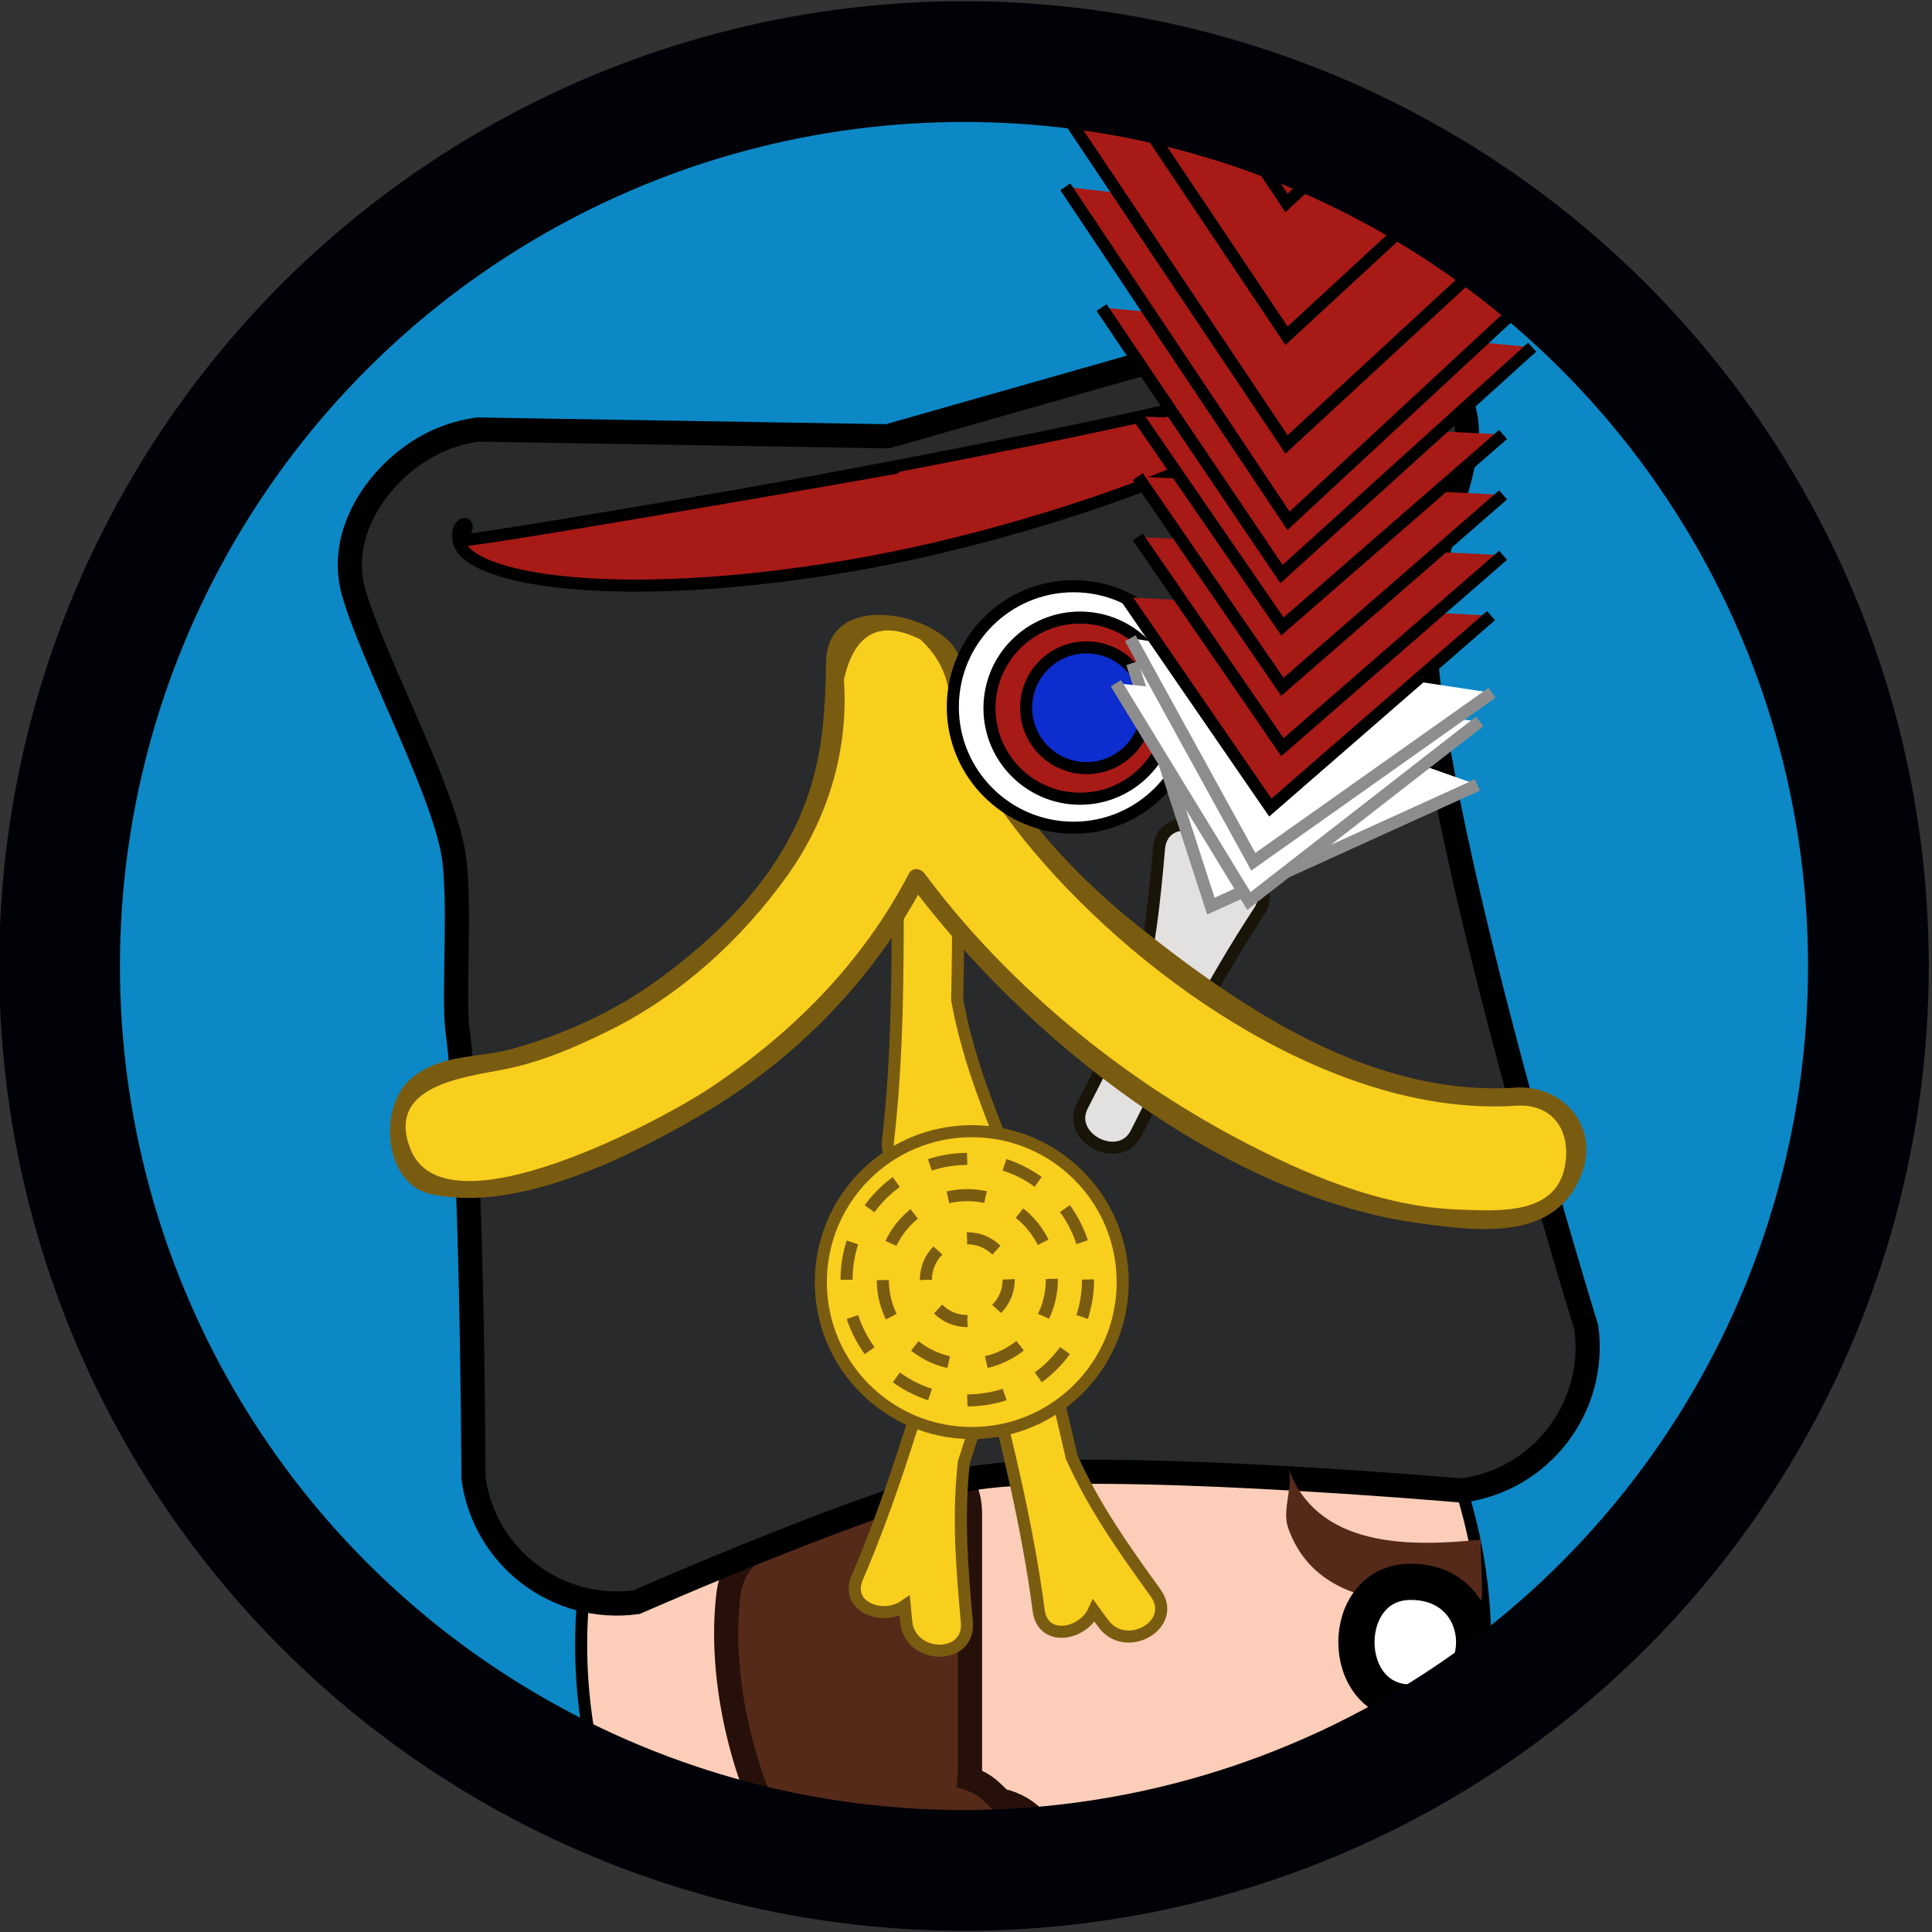 <?xml version="1.0" encoding="utf-8"?>
<!-- Generator: Adobe Illustrator 16.0.0, SVG Export Plug-In . SVG Version: 6.00 Build 0)  -->
<!DOCTYPE svg PUBLIC "-//W3C//DTD SVG 1.1//EN" "http://www.w3.org/Graphics/SVG/1.1/DTD/svg11.dtd">
<svg version="1.1" id="Base" xmlns="http://www.w3.org/2000/svg" xmlns:xlink="http://www.w3.org/1999/xlink" x="0px" y="0px"
	 width="160px" height="160px" viewBox="0 0 160 160" enable-background="new 0 0 160 160" xml:space="preserve">
<rect x="0" y="0" width="160" height="160" fill="#333333" stroke="none"/>
<g>
	<defs>
		<circle id="SVGID_1_" cx="80.124" cy="79.485" r="73.5"/>
	</defs>
	<clipPath id="SVGID_2_">
		<use xlink:href="#SVGID_1_"  overflow="visible"/>
	</clipPath>
	<polyline clip-path="url(#SVGID_2_)" fill="#FFFFFF" stroke="#8E8D8D" stroke-miterlimit="10" points="122.332,65.004 
		100.286,75.029 96.993,64.881 93.766,54.931 	"/>
	<polyline clip-path="url(#SVGID_2_)" fill="#FFFFFF" stroke="#8E8D8D" stroke-miterlimit="10" points="122.332,65.004 
		100.286,75.029 96.993,64.881 93.766,54.931 	"/>
	<polyline clip-path="url(#SVGID_2_)" fill="#FFFFFF" stroke="#8E8D8D" stroke-miterlimit="10" points="122.332,65.004 
		100.286,75.029 96.993,64.881 93.766,54.931 	"/>
	<polyline clip-path="url(#SVGID_2_)" fill="#FFFFFF" stroke="#8E8D8D" stroke-miterlimit="10" points="122.332,65.004 
		100.286,75.029 96.993,64.881 93.766,54.931 	"/>
	<polyline clip-path="url(#SVGID_2_)" fill="#FFFFFF" stroke="#8E8D8D" stroke-miterlimit="10" points="122.332,65.004 
		100.286,75.029 96.993,64.881 93.766,54.931 	"/>
	<polyline clip-path="url(#SVGID_2_)" fill="#FFFFFF" stroke="#8E8D8D" stroke-miterlimit="10" points="122.332,65.004 
		100.286,75.029 96.993,64.881 93.766,54.931 	"/>
	<polyline clip-path="url(#SVGID_2_)" fill="#FFFFFF" stroke="#8E8D8D" stroke-miterlimit="10" points="122.332,65.004 
		100.286,75.029 96.993,64.881 93.766,54.931 	"/>
	<polyline clip-path="url(#SVGID_2_)" fill="#FFFFFF" stroke="#8E8D8D" stroke-miterlimit="10" points="122.332,65.004 
		100.286,75.029 96.993,64.881 93.766,54.931 	"/>
	<polyline clip-path="url(#SVGID_2_)" fill="#FFFFFF" stroke="#8E8D8D" stroke-miterlimit="10" points="122.332,65.004 
		100.286,75.029 96.993,64.881 93.766,54.931 	"/>
	<polyline clip-path="url(#SVGID_2_)" fill="#FFFFFF" stroke="#8E8D8D" stroke-miterlimit="10" points="122.332,65.004 
		100.286,75.029 96.993,64.881 93.766,54.931 	"/>
	<polyline clip-path="url(#SVGID_2_)" fill="#FFFFFF" stroke="#8E8D8D" stroke-miterlimit="10" points="122.332,65.004 
		100.286,75.029 96.993,64.881 93.766,54.931 	"/>
	<polyline clip-path="url(#SVGID_2_)" fill="#FFFFFF" stroke="#8E8D8D" stroke-miterlimit="10" points="122.332,65.004 
		100.286,75.029 96.993,64.881 93.766,54.931 	"/>
	<polyline clip-path="url(#SVGID_2_)" fill="#FFFFFF" stroke="#8E8D8D" stroke-miterlimit="10" points="122.332,65.004 
		100.286,75.029 96.993,64.881 93.766,54.931 	"/>
	<circle clip-path="url(#SVGID_2_)" fill="#232426" stroke="#000000" stroke-miterlimit="10" cx="80.607" cy="79.839" r="80"/>
	<circle clip-path="url(#SVGID_2_)" fill="#0C88C6" stroke="#000000" stroke-miterlimit="10" cx="80.124" cy="79.485" r="73.5"/>
	<polyline clip-path="url(#SVGID_2_)" fill="#FFFFFF" stroke="#8E8D8D" stroke-miterlimit="10" points="122.332,65.004 
		100.286,75.029 96.993,64.881 93.766,54.931 	"/>
	
		<ellipse clip-path="url(#SVGID_2_)" fill="#FCCEB9" stroke="#000000" stroke-miterlimit="10" cx="85.564" cy="136.233" rx="37.435" ry="40.101"/>
	<path clip-path="url(#SVGID_2_)" fill="#562A19" stroke="#261009" stroke-width="2" stroke-miterlimit="10" d="M87,154
		c0-2.478-1.763-4.368-4.039-4.871c-0.06-0.036-0.121-0.071-0.18-0.109c-0.197-0.181-0.39-0.365-0.579-0.555
		c-0.552-0.551-1.214-0.926-1.917-1.162c0.023-0.207,0.047-0.413,0.047-0.636v-21.334c0-4.131-4.102-5.61-7.052-4.449
		c-1.867-1.444-4.82-1.387-6.65,0.152c-0.204-0.022-0.414-0.036-0.632-0.036c-4.495,0-5.853,4.856-4.081,7.801
		c-0.821,0.777-1.417,1.843-1.585,3.199c-1.508,12.148,5.85,31.79,20.333,31.667c3.653-0.031,5.235-3.255,4.749-6.034
		C86.384,156.69,87,155.367,87,154z"/>
	<path clip-path="url(#SVGID_2_)" fill="#292A2B" stroke="#000000" stroke-width="2" stroke-miterlimit="10" d="M121.456,36.61
		c-0.326,3.816-3.492,11.083-3.501,14.912c-0.036,14.985,13.417,58.421,13.417,58.421c0.889,6.569-3.714,12.611-10.284,13.499
		c0,0-30.492-2.672-40.48-1.021c-7.332,1.211-27.897,10.267-27.897,10.267c-6.57,0.889-12.611-3.713-13.5-10.283
		c0,0-0.089-27.99-1.329-37.156c-0.356-2.633,0.309-11.095-0.362-14.712c-1.047-5.65-6.635-15.941-8.225-21.464
		c-1.309-4.547,1.529-9.109,5.208-11.579c1.476-0.99,3.195-1.667,5.076-1.921l33.916,0.559l34.461-9.804
		C114.526,25.438,122.022,30.005,121.456,36.61z"/>
	<path clip-path="url(#SVGID_2_)" fill="#A81A16" stroke="#000000" stroke-miterlimit="10" d="M109.526,31.442
		c0.559,3.307-20.124,12.195-39.267,15.429c-19.144,3.234-31.722,1.185-32.28-2.123c-0.317-1.879,1.657-1.732,0,0
		c-0.521,0.545,54.158-9.157,29.999-4.93c-27.241,4.766,45.263-7.578,41.269-10.032C107.551,28.745,109.247,29.787,109.526,31.442z"
		/>
	<path clip-path="url(#SVGID_2_)" fill="#F9CF1E" stroke="#7A5C11" stroke-miterlimit="10" d="M80.07,134.33
		c-0.405-4.504-0.75-8.723-0.246-13.231c0.985-3.033,1.877-6.006,2.737-8.88c0.859-2.875-3.931-4.306-4.791-1.432
		c-2.005,6.706-4.01,13.408-6.773,19.851c-1.048,2.442,2.095,3.615,3.92,2.353c0.037,0.451,0.093,0.842,0.134,1.294
		C75.337,137.453,80.359,137.544,80.07,134.33z"/>
	<path clip-path="url(#SVGID_2_)" fill="#F9CF1E" stroke="#7A5C11" stroke-miterlimit="10" d="M95.706,131.924
		c-2.645-3.667-5.093-7.12-6.958-11.257c-0.7-3.111-1.447-6.123-2.174-9.034s-5.577-1.699-4.852,1.212
		c1.695,6.791,3.389,13.578,4.296,20.529c0.345,2.635,3.646,2.042,4.572,0.025c0.263,0.369,0.51,0.677,0.775,1.044
		C93.227,137.025,97.593,134.542,95.706,131.924z"/>
	<path clip-path="url(#SVGID_2_)" fill="#F9CF1E" stroke="#7A5C11" stroke-miterlimit="10" d="M83.292,95.4
		c-1.678-4.199-3.216-8.143-4.023-12.607c0.075-3.188,0.08-6.292,0.08-9.292s-5-3-5,0c-0.001,7-0.003,13.995-0.807,20.959
		c-0.305,2.64,3.042,2.864,4.43,1.132c0.165,0.422,0.33,0.78,0.499,1.201C79.651,99.748,84.489,98.397,83.292,95.4z"/>
	<circle clip-path="url(#SVGID_2_)" fill="#F9CF1E" stroke="#7A5C11" stroke-miterlimit="10" cx="80.478" cy="106.178" r="12.5"/>
	<polyline clip-path="url(#SVGID_2_)" fill="#FFFFFF" stroke="#8E8D8D" stroke-miterlimit="10" points="122.332,65.004 
		100.286,75.029 96.993,64.881 93.766,54.931 	"/>
	<polyline clip-path="url(#SVGID_2_)" fill="#FFFFFF" stroke="#8E8D8D" stroke-miterlimit="10" points="122.332,65.004 
		100.286,75.029 96.993,64.881 93.766,54.931 	"/>
	<path clip-path="url(#SVGID_2_)" fill="#E2E1E0" stroke="#191408" stroke-miterlimit="10" d="M95.984,70.268
		c-0.396,4.504-0.801,8.717-2.094,13.067c-1.505,2.812-2.908,5.58-4.262,8.258c-1.353,2.678,3.109,4.932,4.464,2.254
		c3.157-6.246,6.312-12.49,10.17-18.343c1.462-2.219-1.423-3.928-3.443-3.008c0.043-0.451,0.057-0.845,0.096-1.297
		C101.194,68.028,96.267,67.052,95.984,70.268z"/>
	<g clip-path="url(#SVGID_2_)">
		<path fill="#F9CF1E" d="M125.751,90.808c-10.036,1.109-19.911-4.777-27.77-10.358c-7.489-5.318-17.685-14.368-18.843-24.157
			c-0.395-3.771-4.088-5.324-6.88-4.618c-1.93,0.462-3.431,1.995-3.12,4.618c1.653,15.812-16.502,31-31.291,32.097
			c-6.39,0.474-6.437,10.478,0,10c14.478-1.073,31.103-11.646,38.077-25.671c3.857,5.379,8.869,10.067,13.923,14.035
			c9.704,7.621,23.033,15.479,35.903,14.056C132.088,100.108,132.157,90.1,125.751,90.808z"/>
		<g>
			<path fill="#7A5C11" d="M125.751,90.058c-11.883,0.863-22.607-6.273-31.522-13.392c-4.204-3.358-7.983-7.246-10.971-11.729
				c-1.527-2.294-2.54-4.847-3.183-7.514c-0.332-1.375-0.271-2.926-1.254-4.073c-2.429-2.834-10.333-4.141-10.412,1.499
				c-0.075,5.419-0.458,9.754-3.086,14.648c-2.535,4.718-6.588,8.563-10.875,11.677c-3.582,2.602-7.668,4.456-11.914,5.659
				c-2.999,0.85-6.085,0.396-8.535,2.533c-2.709,2.364-2.243,8.707,1.744,9.544c7.264,1.525,16.391-3.108,22.449-6.657
				c7.725-4.526,14.241-11.224,18.38-19.157c-0.432,0-0.863,0-1.295,0c9.553,12.868,26.059,26.047,42.407,28.229
				c4.987,0.666,11.243,1.437,13.326-4.18C132.438,93.301,129.512,89.975,125.751,90.058c-0.966,0.021-0.968,1.521,0,1.5
				c3.137-0.069,4.41,2.436,3.813,5.188c-0.852,3.934-5.645,3.523-8.653,3.429c-6.49-0.204-12.811-2.912-18.454-5.898
				c-9.9-5.24-19.202-12.937-25.885-21.938c-0.312-0.42-1.01-0.546-1.295,0c-3.869,7.414-9.644,13.235-16.58,17.831
				c-3.92,2.598-21.84,12.228-24.703,4.998c-2.071-5.231,4.341-5.94,7.704-6.594c3.078-0.598,6.005-1.861,8.799-3.249
				c5.877-2.919,10.901-7.499,14.7-12.803c3.382-4.722,5.103-10.445,4.691-16.23c0.872-3.881,2.982-4.995,6.331-3.34
				c1.481,1.37,2.285,2.993,2.409,4.87c0.221,1.379,0.732,2.835,1.32,4.098c1.489,3.196,3.438,5.977,5.707,8.659
				c9.223,10.902,25.32,22.053,40.096,20.98C126.71,91.489,126.717,89.988,125.751,90.058z"/>
		</g>
	</g>
	<path clip-path="url(#SVGID_2_)" fill="#A81A16" stroke="#000000" stroke-miterlimit="10" d="M37.815,93.646"/>
	<path clip-path="url(#SVGID_2_)" fill="#A81A16" stroke="#000000" stroke-miterlimit="10" d="M72.259,51.674"/>
	<polyline clip-path="url(#SVGID_2_)" fill="#FFFFFF" stroke="#8E8D8D" stroke-miterlimit="10" points="122.332,65.004 
		100.286,75.029 96.993,64.881 93.766,54.931 	"/>
	<circle clip-path="url(#SVGID_2_)" fill="#FFFFFF" stroke="#000000" stroke-miterlimit="10" cx="88.909" cy="58.549" r="10"/>
	<circle clip-path="url(#SVGID_2_)" fill="#A81A16" stroke="#000000" stroke-miterlimit="10" cx="89.444" cy="58.646" r="7.5"/>
	<circle clip-path="url(#SVGID_2_)" fill="#0D2DCE" stroke="#000000" stroke-miterlimit="10" cx="89.978" cy="58.613" r="5"/>
	<g clip-path="url(#SVGID_2_)">
		<circle fill="#F9CF1E" cx="80.108" cy="105.976" r="10"/>
		<circle fill="none" stroke="#7A5C11" stroke-miterlimit="10" stroke-dasharray="3.141,3.141" cx="80.108" cy="105.976" r="10"/>
	</g>
	<g clip-path="url(#SVGID_2_)">
		<circle fill="#F9CF1E" cx="80.108" cy="105.976" r="7"/>
		<circle fill="none" stroke="#7A5C11" stroke-miterlimit="10" stroke-dasharray="3.137,3.137" cx="80.108" cy="105.976" r="7"/>
	</g>
	<g clip-path="url(#SVGID_2_)">
		<circle fill="#F9CF1E" cx="80.108" cy="105.977" r="3.43"/>
		
			<circle fill="none" stroke="#7A5C11" stroke-miterlimit="10" stroke-dasharray="2.69,2.69" cx="80.108" cy="105.977" r="3.43"/>
	</g>
	<polyline clip-path="url(#SVGID_2_)" fill="#FFFFFF" stroke="#8E8D8D" stroke-miterlimit="10" points="122.332,65.004 
		100.286,75.029 96.993,64.881 93.766,54.931 	"/>
	<polyline clip-path="url(#SVGID_2_)" fill="#FFFFFF" stroke="#8E8D8D" stroke-miterlimit="10" points="122.332,65.004 
		100.286,75.029 96.993,64.881 93.766,54.931 	"/>
	<polyline clip-path="url(#SVGID_2_)" fill="#FFFFFF" stroke="#8E8D8D" stroke-miterlimit="10" points="122.54,59.742 
		103.427,74.616 97.866,65.511 92.416,56.583 	"/>
	<polyline clip-path="url(#SVGID_2_)" fill="#FFFFFF" stroke="#8E8D8D" stroke-miterlimit="10" points="123.559,57.377 
		103.791,71.367 98.648,62.018 93.61,52.852 	"/>
	<polyline clip-path="url(#SVGID_2_)" fill="#A81A16" stroke="#000000" stroke-miterlimit="10" points="123.478,50.984 
		105.204,66.876 99.155,58.087 93.227,49.469 	"/>
	<polyline clip-path="url(#SVGID_2_)" fill="#A81A16" stroke="#000000" stroke-miterlimit="10" points="124.478,45.984 
		106.204,61.876 100.155,53.087 94.227,44.469 	"/>
	<polyline clip-path="url(#SVGID_2_)" fill="#A81A16" stroke="#000000" stroke-miterlimit="10" points="124.478,40.984 
		106.204,56.876 100.155,48.087 94.227,39.469 	"/>
	<polyline clip-path="url(#SVGID_2_)" fill="#A81A16" stroke="#000000" stroke-miterlimit="10" points="124.478,35.984 
		106.204,51.876 100.155,43.087 94.227,34.469 	"/>
	<polyline clip-path="url(#SVGID_2_)" fill="#A81A16" stroke="#000000" stroke-miterlimit="10" points="126.882,28.751 
		106.126,47.54 98.601,36.396 91.227,25.469 	"/>
	<polyline clip-path="url(#SVGID_2_)" fill="#A81A16" stroke="#000000" stroke-miterlimit="10" points="131.101,20.495 
		106.708,43.13 97.374,29.164 88.227,15.469 	"/>
	<polyline clip-path="url(#SVGID_2_)" fill="#A81A16" stroke="#000000" stroke-miterlimit="10" points="136.296,9.326 
		106.543,36.806 95.271,19.974 84.227,3.469 	"/>
	<polyline clip-path="url(#SVGID_2_)" fill="#A81A16" stroke="#000000" stroke-miterlimit="10" points="136.296,0.326 
		106.543,27.806 95.271,10.974 84.227,-5.531 	"/>
	<polyline clip-path="url(#SVGID_2_)" fill="#A81A16" stroke="#000000" stroke-miterlimit="10" points="136.296,-10.674 
		106.543,16.806 95.271,-0.026 84.227,-16.531 	"/>
	<path clip-path="url(#SVGID_2_)" fill="#562A19" d="M122.666,127.5c-5.925,0.621-13.659,0.704-16-6c0.515,1.473-0.522,3.504,0,5
		c2.341,6.704,10.075,6.621,16,6C122.875,132.478,122.53,127.515,122.666,127.5z"/>
	<path clip-path="url(#SVGID_2_)" fill="#FFFFFF" stroke="#000000" stroke-width="3" stroke-miterlimit="10" d="M116.833,131
		c-6,0-6,10,0,10C123.833,141,123.833,131,116.833,131z"/>
</g>
<circle fill="none" stroke="#010207" stroke-width="10" stroke-miterlimit="10" cx="79.833" cy="80" r="74.9"/>
</svg>
